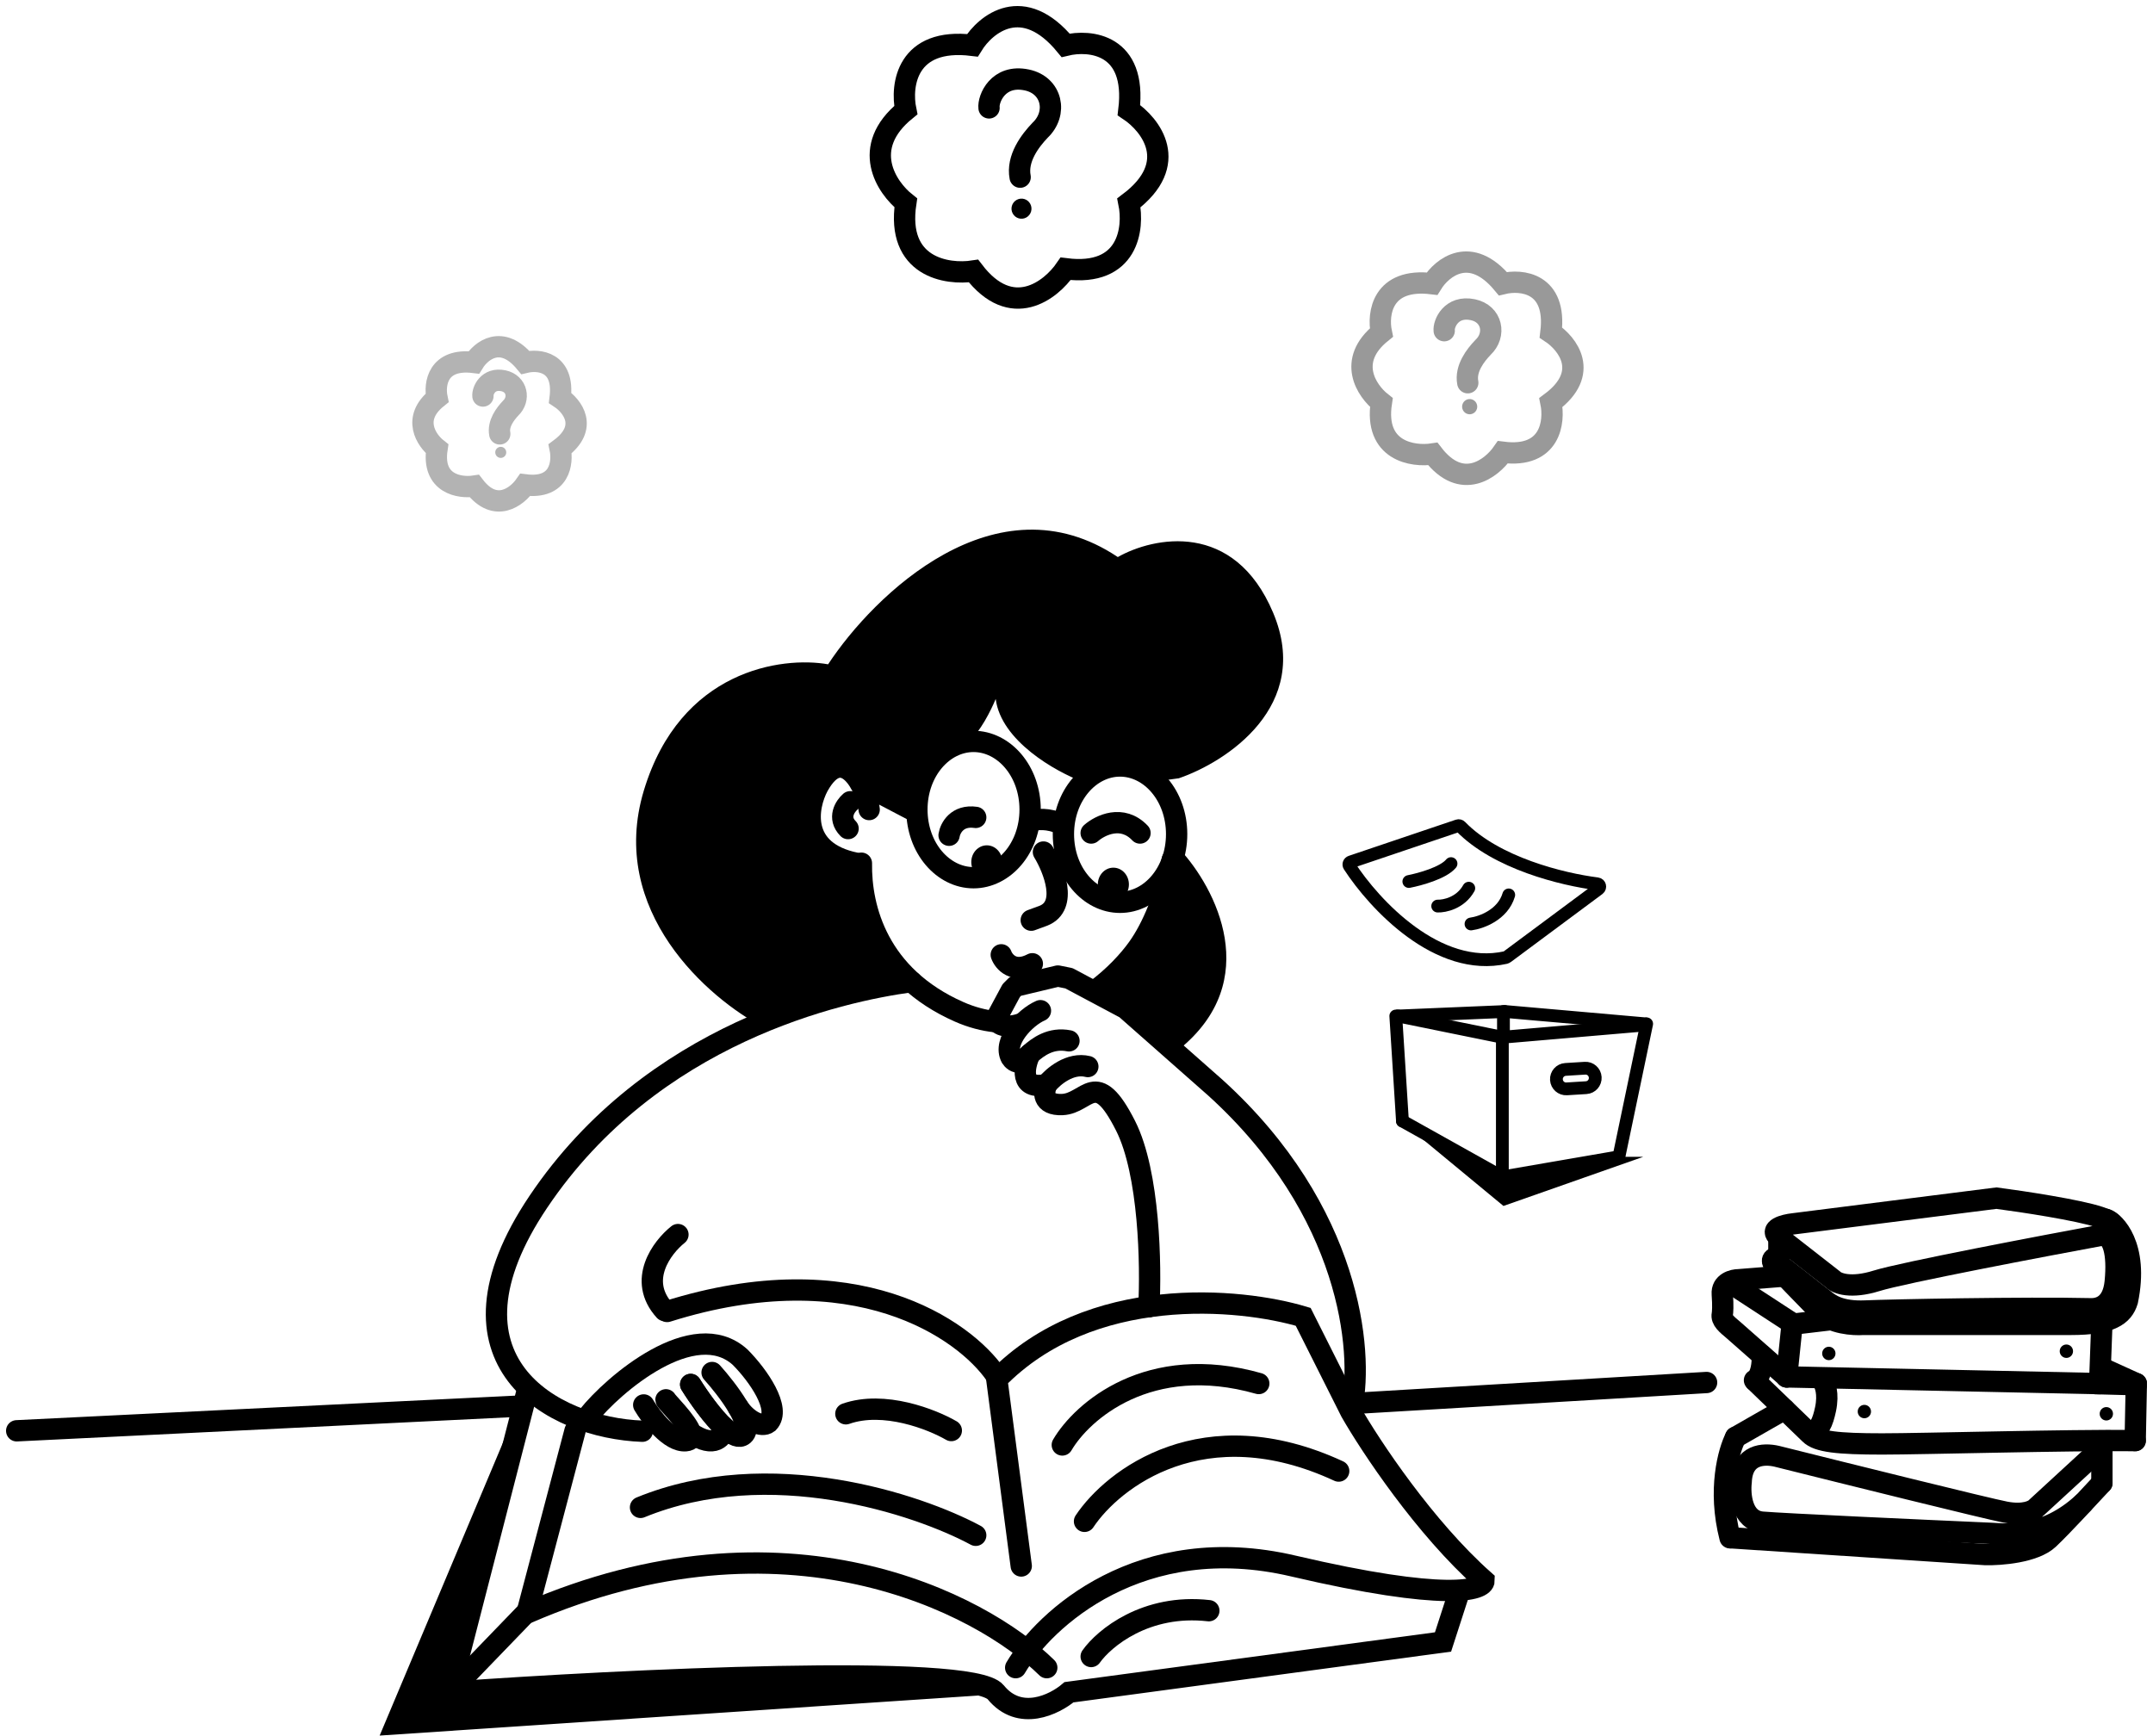 <svg width="129" height="104" viewBox="0 0 129 104" fill="none" xmlns="http://www.w3.org/2000/svg">
<path d="M87.513 49.524C89.648 51.726 93.615 52.696 95.706 52.961C95.853 52.979 95.905 53.173 95.785 53.262L90.284 57.349C90.267 57.362 90.246 57.372 90.224 57.377C86.151 58.293 82.354 54.208 80.847 51.888C80.79 51.8 80.832 51.682 80.932 51.649L87.344 49.483C87.403 49.462 87.469 49.479 87.513 49.524Z" stroke="black" stroke-width="0.766" stroke-linecap="round"/>
<path d="M84.413 52.822C85.065 52.697 86.483 52.307 86.94 51.75" stroke="black" stroke-width="0.766" stroke-linecap="round"/>
<path d="M86.142 54.294C86.555 54.307 87.507 54.112 88.004 53.223" stroke="black" stroke-width="0.766" stroke-linecap="round"/>
<path d="M88.137 55.366C88.743 55.285 90.043 54.823 90.398 53.625" stroke="black" stroke-width="0.766" stroke-linecap="round"/>
<path d="M61.788 49.181C62.076 49.091 62.838 49.007 63.583 49.382" stroke="black" stroke-width="1.277" stroke-linecap="round"/>
<path d="M59.127 52.662C59.642 52.662 60.059 52.213 60.059 51.658C60.059 51.103 59.642 50.654 59.127 50.654C58.613 50.654 58.196 51.103 58.196 51.658C58.196 52.213 58.613 52.662 59.127 52.662Z" fill="black"/>
<path d="M66.709 54.001C67.223 54.001 67.64 53.552 67.64 52.997C67.64 52.442 67.223 51.993 66.709 51.993C66.195 51.993 65.778 52.442 65.778 52.997C65.778 53.552 66.195 54.001 66.709 54.001Z" fill="black"/>
<path d="M56.866 50.051C56.932 49.627 57.345 48.819 58.462 48.98" stroke="black" stroke-width="1.277" stroke-linecap="round"/>
<path d="M65.379 49.917C65.911 49.449 67.241 48.792 68.305 49.917" stroke="black" stroke-width="1.277" stroke-linecap="round"/>
<path d="M62.519 51.056C63.14 52.082 64.009 54.283 62.519 54.872L61.788 55.14" stroke="black" stroke-width="1.277" stroke-linecap="round"/>
<path d="M59.992 57.215C60.147 57.639 60.737 58.34 61.854 57.751" stroke="black" stroke-width="1.277" stroke-linecap="round"/>
<path d="M38.576 47.373C36.395 54.604 42.456 59.849 45.759 61.567C48.739 59.746 52.986 58.822 54.804 58.554C52.543 56.679 51.856 53.242 51.678 51.658C50.481 52.06 47.289 50.52 48.752 47.373C49.922 44.856 51.191 46.145 51.678 47.105L54.937 48.578C54.937 45.525 57.021 44.494 58.063 44.36C58.702 43.932 59.393 42.53 59.659 41.883C59.978 44.4 63.251 46.235 64.847 46.837C66.922 45.177 68.593 46.145 69.17 46.837L70.633 46.636C73.493 45.655 78.627 42.298 76.286 36.727C73.945 31.157 69.103 32.175 66.975 33.38C59.686 28.506 52.365 35.634 49.617 39.807C46.845 39.316 40.758 40.142 38.576 47.373Z" fill="black"/>
<path d="M54.871 48.645L51.678 46.971" stroke="black" stroke-width="1.277" stroke-linecap="round"/>
<path d="M61.721 48.511C61.721 50.821 60.153 52.595 58.329 52.595C56.505 52.595 54.937 50.821 54.937 48.511C54.937 46.202 56.505 44.427 58.329 44.427C60.153 44.427 61.721 46.202 61.721 48.511Z" stroke="black" stroke-width="1.277"/>
<path d="M70.5 49.984C70.5 52.293 68.932 54.068 67.108 54.068C65.284 54.068 63.716 52.293 63.716 49.984C63.716 47.675 65.284 45.9 67.108 45.9C68.932 45.9 70.5 47.675 70.5 49.984Z" stroke="black" stroke-width="1.277"/>
<path d="M70.633 62.891C75.741 58.767 72.828 53.205 70.7 50.906C69.529 56.477 66.82 58.874 65.645 59.409L67.507 60.413L70.633 62.891Z" fill="black"/>
<path d="M52.077 48.511C51.967 47.284 50.548 44.36 49.018 47.105C48.353 48.355 47.874 51.029 51.279 51.725" stroke="black" stroke-width="1.277" stroke-linecap="round"/>
<path d="M50.947 48.043C50.636 48.31 50.175 49.007 50.814 49.65" stroke="black" stroke-width="1.277" stroke-linecap="round"/>
<path d="M70.234 51.524C69.861 53.667 69.037 55.607 68.172 56.813C67.631 57.568 66.755 58.52 65.639 59.349" stroke="black" stroke-width="1.277" stroke-linecap="round"/>
<path d="M51.612 51.725C51.567 54.448 52.623 58.487 57.464 60.63C58.209 60.959 58.941 61.148 59.653 61.225" stroke="black" stroke-width="1.277" stroke-linecap="round"/>
<path d="M61.189 93.838L59.726 82.657C65.312 76.926 74.291 77.77 78.082 78.908L80.941 84.599C82.116 86.652 85.357 91.549 88.922 94.709C88.922 95.311 86.634 95.981 77.483 93.838C68.332 91.696 62.585 97.007 60.856 99.931" stroke="black" stroke-width="1.277" stroke-linecap="round"/>
<path d="M87.392 95.512L86.461 98.391L64.049 101.404C63.184 102.141 61.096 103.172 59.659 101.404C58.222 99.637 37.246 100.668 26.938 101.404" stroke="black" stroke-width="1.277" stroke-linecap="round"/>
<path d="M62.719 99.931C58.773 96.048 47.023 89.955 31.593 96.651" stroke="black" stroke-width="1.277" stroke-linecap="round"/>
<path d="M34.453 85.737L31.593 96.584" stroke="black" stroke-width="1.277" stroke-linecap="round"/>
<path d="M31.593 83.327L26.938 101.404" stroke="black" stroke-width="1.277" stroke-linecap="round"/>
<path d="M26.938 101.389L31.593 96.568" stroke="black" stroke-width="1.277" stroke-linecap="round"/>
<path d="M59.659 82.389C57.781 79.647 51.215 75.047 39.973 78.587" stroke="black" stroke-width="1.277" stroke-linecap="round"/>
<path d="M65.379 99.262C66.155 98.168 68.651 96.088 72.429 96.517" stroke="black" stroke-width="1.277" stroke-linecap="round"/>
<path d="M65.179 63.91C64.115 63.643 63.095 64.513 62.718 64.982C62.519 65.406 62.426 66.24 63.65 66.187C65.179 66.12 65.645 63.91 67.44 67.459C68.877 70.298 68.97 75.873 68.837 78.305" stroke="black" stroke-width="1.277" stroke-linecap="round" stroke-linejoin="round"/>
<path d="M61.698 63.174C61.351 63.933 61.069 65.357 62.718 64.982" stroke="black" stroke-width="1.277" stroke-linecap="round" stroke-linejoin="round"/>
<path d="M62.34 60.563C61.409 60.965 60.059 62.411 60.59 63.375C60.657 63.486 60.857 63.696 61.123 63.643C61.239 63.619 61.429 63.415 61.698 63.174C62.197 62.727 62.969 62.153 64.049 62.37" stroke="black" stroke-width="1.277" stroke-linecap="round" stroke-linejoin="round"/>
<path d="M81.008 84.264C81.673 80.984 80.968 72.574 72.828 65.183L67.441 60.429L64.049 58.621L63.384 58.487L60.856 59.09L60.59 59.358L59.726 60.965C59.593 61.299 60.165 61.688 61.122 61.366" stroke="black" stroke-width="1.277" stroke-linecap="round" stroke-linejoin="round"/>
<path d="M54.605 58.822C50.282 59.402 39.059 61.897 32.258 72.012C25.849 81.545 33.098 85.562 38.485 85.763" stroke="black" stroke-width="1.277" stroke-linecap="round" stroke-linejoin="round"/>
<path d="M1 85.737L30.995 84.264" stroke="black" stroke-width="1.277" stroke-linecap="round" stroke-linejoin="round"/>
<path d="M80.809 84.115L102.253 82.843" stroke="black" stroke-width="1.277" stroke-linecap="round"/>
<path d="M59.26 6.465C59.194 5.929 59.797 4.429 61.522 4.791C63.051 5.112 63.384 6.799 62.32 7.804C61.721 8.431 60.91 9.491 61.123 10.616" stroke="black" stroke-width="1.277" stroke-linecap="round"/>
<path d="M67.64 6.599C68.119 2.635 65.312 2.358 63.849 2.715C61.295 -0.391 59.061 1.421 58.263 2.715C54.325 2.233 53.962 5.103 54.272 6.599C51.506 8.848 53.119 11.241 54.272 12.156C53.687 16.012 56.733 16.485 58.329 16.24C60.617 19.239 62.962 17.4 63.849 16.106C67.627 16.588 67.951 13.673 67.64 12.156C70.779 9.799 68.948 7.469 67.64 6.599Z" stroke="black" stroke-width="1.277"/>
<path d="M60.678 12.792C60.837 13.085 61.2 13.193 61.49 13.034C61.781 12.874 61.888 12.509 61.73 12.216C61.572 11.924 61.209 11.816 60.918 11.975C60.628 12.134 60.52 12.5 60.678 12.792Z" fill="black"/>
<path opacity="0.4" d="M86.532 19.816C86.482 19.413 86.939 18.286 88.247 18.558C89.407 18.799 89.659 20.067 88.852 20.822C88.398 21.294 87.783 22.09 87.944 22.935" stroke="black" stroke-width="1.277" stroke-linecap="round"/>
<path opacity="0.4" d="M92.926 19.928C93.29 16.938 91.157 16.729 90.045 16.998C88.104 14.655 86.406 16.022 85.8 16.998C82.808 16.635 82.531 18.8 82.767 19.928C80.665 21.625 81.891 23.43 82.767 24.121C82.323 27.03 84.637 27.387 85.85 27.202C87.589 29.465 89.371 28.078 90.045 27.101C92.915 27.465 93.161 25.266 92.926 24.121C95.311 22.343 93.92 20.585 92.926 19.928Z" stroke="black" stroke-width="1.277"/>
<path opacity="0.4" d="M87.659 24.587C87.779 24.808 88.054 24.89 88.274 24.769C88.494 24.649 88.575 24.372 88.455 24.15C88.336 23.929 88.061 23.847 87.841 23.968C87.621 24.088 87.54 24.365 87.659 24.587Z" fill="black"/>
<path opacity="0.3" d="M28.936 23.731C28.9 23.438 29.227 22.619 30.161 22.816C30.989 22.991 31.169 23.914 30.593 24.463C30.269 24.806 29.829 25.385 29.944 26" stroke="black" stroke-width="1.277" stroke-linecap="round"/>
<path opacity="0.3" d="M33.563 23.845C33.827 21.673 32.278 21.521 31.471 21.717C30.061 20.015 28.828 21.008 28.387 21.717C26.214 21.453 26.014 23.026 26.185 23.845C24.658 25.078 25.549 26.389 26.185 26.89C25.862 29.003 27.543 29.263 28.424 29.128C29.687 30.772 30.981 29.764 31.471 29.055C33.556 29.319 33.734 27.722 33.563 26.89C35.296 25.599 34.285 24.322 33.563 23.845Z" stroke="black" stroke-width="1.277"/>
<path opacity="0.3" d="M29.714 27.266C29.801 27.427 30.001 27.486 30.161 27.399C30.321 27.311 30.38 27.11 30.293 26.949C30.206 26.788 30.006 26.728 29.846 26.816C29.686 26.903 29.627 27.105 29.714 27.266Z" fill="black"/>
<path d="M22.748 104L31.061 84.249L26.938 101.389L40.172 100.92L46.823 100.719H53.407L56.799 100.853L59.725 101.523L22.748 104Z" fill="black"/>
<path d="M63.649 86.586C64.825 84.578 68.824 81.029 75.421 82.904" stroke="black" stroke-width="1.277" stroke-linecap="round"/>
<path d="M64.98 91.163C66.687 88.597 72.123 84.401 80.21 88.15" stroke="black" stroke-width="1.277" stroke-linecap="round"/>
<path d="M58.462 91.999C54.982 90.125 46.092 87.165 38.377 90.326" stroke="black" stroke-width="1.277" stroke-linecap="round"/>
<path d="M56.999 85.722C55.846 85.052 52.968 83.914 50.681 84.718" stroke="black" stroke-width="1.277" stroke-linecap="round"/>
<path d="M90.149 60.614L83.764 60.882" stroke="black" stroke-width="0.766" stroke-linecap="round"/>
<path d="M90.215 60.614L98.595 61.351" stroke="black" stroke-width="0.766" stroke-linecap="round"/>
<path d="M98.662 61.351L96.999 69.318" stroke="black" stroke-width="0.766" stroke-linecap="round"/>
<path d="M96.999 69.318L90.016 70.523" stroke="black" stroke-width="0.766" stroke-linecap="round"/>
<path d="M90.016 70.457V62.087" stroke="black" stroke-width="0.766" stroke-linecap="round"/>
<path d="M90.016 62.154L98.595 61.418" stroke="black" stroke-width="0.766" stroke-linecap="round"/>
<path d="M90.016 62.154L83.764 60.882" stroke="black" stroke-width="0.766" stroke-linecap="round"/>
<path d="M83.631 60.882L84.03 67.176" stroke="black" stroke-width="0.766" stroke-linecap="round"/>
<path d="M84.03 67.176L90.016 70.523" stroke="black" stroke-width="0.766" stroke-linecap="round"/>
<path d="M90.082 60.614V62.02" stroke="black" stroke-width="0.766" stroke-linecap="round"/>
<path d="M94.966 64.01L93.799 64.083C93.479 64.103 93.236 64.38 93.256 64.702C93.276 65.024 93.551 65.268 93.871 65.248L95.038 65.176C95.358 65.156 95.601 64.879 95.581 64.557C95.561 64.235 95.286 63.99 94.966 64.01Z" stroke="black" stroke-width="0.766"/>
<path d="M90.082 72.264L83.764 67.042L90.082 70.59L97.433 69.318H98.462L90.082 72.264Z" fill="black"/>
<path d="M109.843 76.683L106.584 74.139C105.946 73.641 106.895 73.396 107.449 73.335L119.62 71.796C121.149 71.996 124.528 72.505 125.805 72.934C127.082 73.362 126.692 73.782 126.337 73.938C122.347 74.674 113.98 76.268 112.437 76.75C110.894 77.232 110.065 76.906 109.843 76.683Z" stroke="black" stroke-width="1.277" stroke-linecap="round"/>
<path d="M126.204 73.068C126.67 73.224 128.16 74.634 127.468 77.955C127.202 78.826 126.47 79.361 124.076 79.361H111.639C111.063 79.406 109.737 79.321 109.045 78.625C108.354 77.928 106.939 76.46 106.319 75.813C106.186 75.656 106.053 75.344 106.585 75.344" stroke="black" stroke-width="1.277" stroke-linecap="round"/>
<path d="M106.584 75.344V74.206" stroke="black" stroke-width="1.277" stroke-linecap="round"/>
<path d="M106.584 75.746L109.311 77.888C109.644 78.156 110.242 78.625 111.772 78.558C113.275 78.492 121.393 78.335 125.273 78.424C125.85 78.437 126.603 78.156 126.736 76.817C126.908 75.084 126.603 74.005 125.938 74.005" stroke="black" stroke-width="1.277" stroke-linecap="round"/>
<path d="M106.717 76.482L104.19 76.683C103.835 76.683 103.139 76.857 103.193 77.553C103.246 78.25 103.215 78.647 103.193 78.759C103.126 79.093 103.459 79.361 103.858 79.696L107.05 82.508" stroke="black" stroke-width="1.277" stroke-linecap="round"/>
<path d="M107.383 79.294L107.05 82.508" stroke="black" stroke-width="1.277" stroke-linecap="round"/>
<path d="M107.383 79.294L103.792 76.951" stroke="black" stroke-width="1.277" stroke-linecap="round"/>
<path d="M107.316 79.361L109.578 79.093" stroke="black" stroke-width="1.277" stroke-linecap="round"/>
<path d="M107.05 82.508L125.805 82.91" stroke="black" stroke-width="1.277" stroke-linecap="round"/>
<path d="M125.939 79.227L125.805 82.843" stroke="black" stroke-width="1.277" stroke-linecap="round"/>
<path d="M109.577 81.504C109.798 81.504 109.976 81.324 109.976 81.102C109.976 80.88 109.798 80.7 109.577 80.7C109.357 80.7 109.178 80.88 109.178 81.102C109.178 81.324 109.357 81.504 109.577 81.504Z" fill="black"/>
<path d="M111.706 84.985C111.926 84.985 112.105 84.805 112.105 84.584C112.105 84.362 111.926 84.182 111.706 84.182C111.485 84.182 111.307 84.362 111.307 84.584C111.307 84.805 111.485 84.985 111.706 84.985Z" fill="black"/>
<path d="M123.81 81.37C124.031 81.37 124.209 81.19 124.209 80.968C124.209 80.746 124.031 80.566 123.81 80.566C123.59 80.566 123.411 80.746 123.411 80.968C123.411 81.19 123.59 81.37 123.81 81.37Z" fill="black"/>
<path d="M126.204 85.119C126.425 85.119 126.603 84.939 126.603 84.718C126.603 84.496 126.425 84.316 126.204 84.316C125.984 84.316 125.805 84.496 125.805 84.718C125.805 84.939 125.984 85.119 126.204 85.119Z" fill="black"/>
<path d="M105.188 82.776L108.447 85.923C108.912 86.391 110.11 86.525 112.77 86.525C115.232 86.525 123.899 86.28 127.933 86.324" stroke="black" stroke-width="1.277" stroke-linecap="round"/>
<path d="M128.001 82.91L127.934 86.324" stroke="black" stroke-width="1.277" stroke-linecap="round"/>
<path d="M128 82.91L125.938 81.972" stroke="black" stroke-width="1.277" stroke-linecap="round"/>
<path d="M105.587 81.236C105.609 81.638 105.547 82.495 105.122 82.709" stroke="black" stroke-width="1.277" stroke-linecap="round"/>
<path d="M109.178 82.709C109.356 82.91 109.577 83.512 109.378 84.45C109.222 85.182 108.979 85.856 108.447 85.789" stroke="black" stroke-width="1.277" stroke-linecap="round"/>
<path d="M128 82.977L125.539 82.91" stroke="black" stroke-width="1.277" stroke-linecap="round"/>
<path d="M106.917 84.45L103.991 86.124" stroke="black" stroke-width="1.277" stroke-linecap="round"/>
<path d="M103.991 86.124C103.57 86.949 102.913 89.257 103.658 92.149" stroke="black" stroke-width="1.277" stroke-linecap="round"/>
<path d="M103.725 92.149L118.955 93.154C119.864 93.176 121.895 93.02 122.746 92.216C123.597 91.413 125.207 89.65 125.938 88.869" stroke="black" stroke-width="1.277" stroke-linecap="round"/>
<path d="M125.938 88.869V86.86" stroke="black" stroke-width="1.277" stroke-linecap="round"/>
<path d="M125.872 86.793L122.014 90.341C121.859 90.52 121.27 90.824 120.152 90.609C119.035 90.395 110.553 88.288 106.452 87.262C105.676 87.083 104.39 87.128 104.324 88.802C104.235 89.561 104.363 91.105 105.587 91.212C106.811 91.319 115.231 91.703 119.288 91.882C120.396 91.948 122.546 92.149 124.808 90.074" stroke="black" stroke-width="1.277" stroke-linecap="round"/>
<path d="M41.386 85.865C41.468 86.122 41.407 86.307 41.087 86.334C40.139 86.416 39.013 84.937 38.569 84.187" stroke="black" stroke-width="1.277" stroke-linecap="round"/>
<path d="M41.383 82.96C41.856 83.721 42.681 84.893 43.405 85.559C43.339 86.07 42.842 86.847 41.386 85.865C41.164 85.173 39.902 83.955 39.902 83.88" stroke="black" stroke-width="1.277" stroke-linecap="round"/>
<path d="M42.666 82.244C43.572 83.25 45.214 85.404 44.543 85.977C44.424 86.078 44.272 86.088 44.098 86.028C43.892 85.957 43.654 85.788 43.404 85.559C42.681 84.894 41.856 83.721 41.383 82.96" stroke="black" stroke-width="1.277" stroke-linecap="round"/>
<path d="M35.226 84.865C36.74 82.956 41.58 78.818 44.345 81.324C45.448 82.432 46.822 84.434 46.032 85.252C45.637 85.559 44.782 85.15 44.231 84.332" stroke="black" stroke-width="1.277" stroke-linecap="round"/>
<path d="M40.62 73.979C39.667 74.738 38.173 76.711 39.822 78.532" stroke="black" stroke-width="1.277" stroke-linecap="round"/>
</svg>
